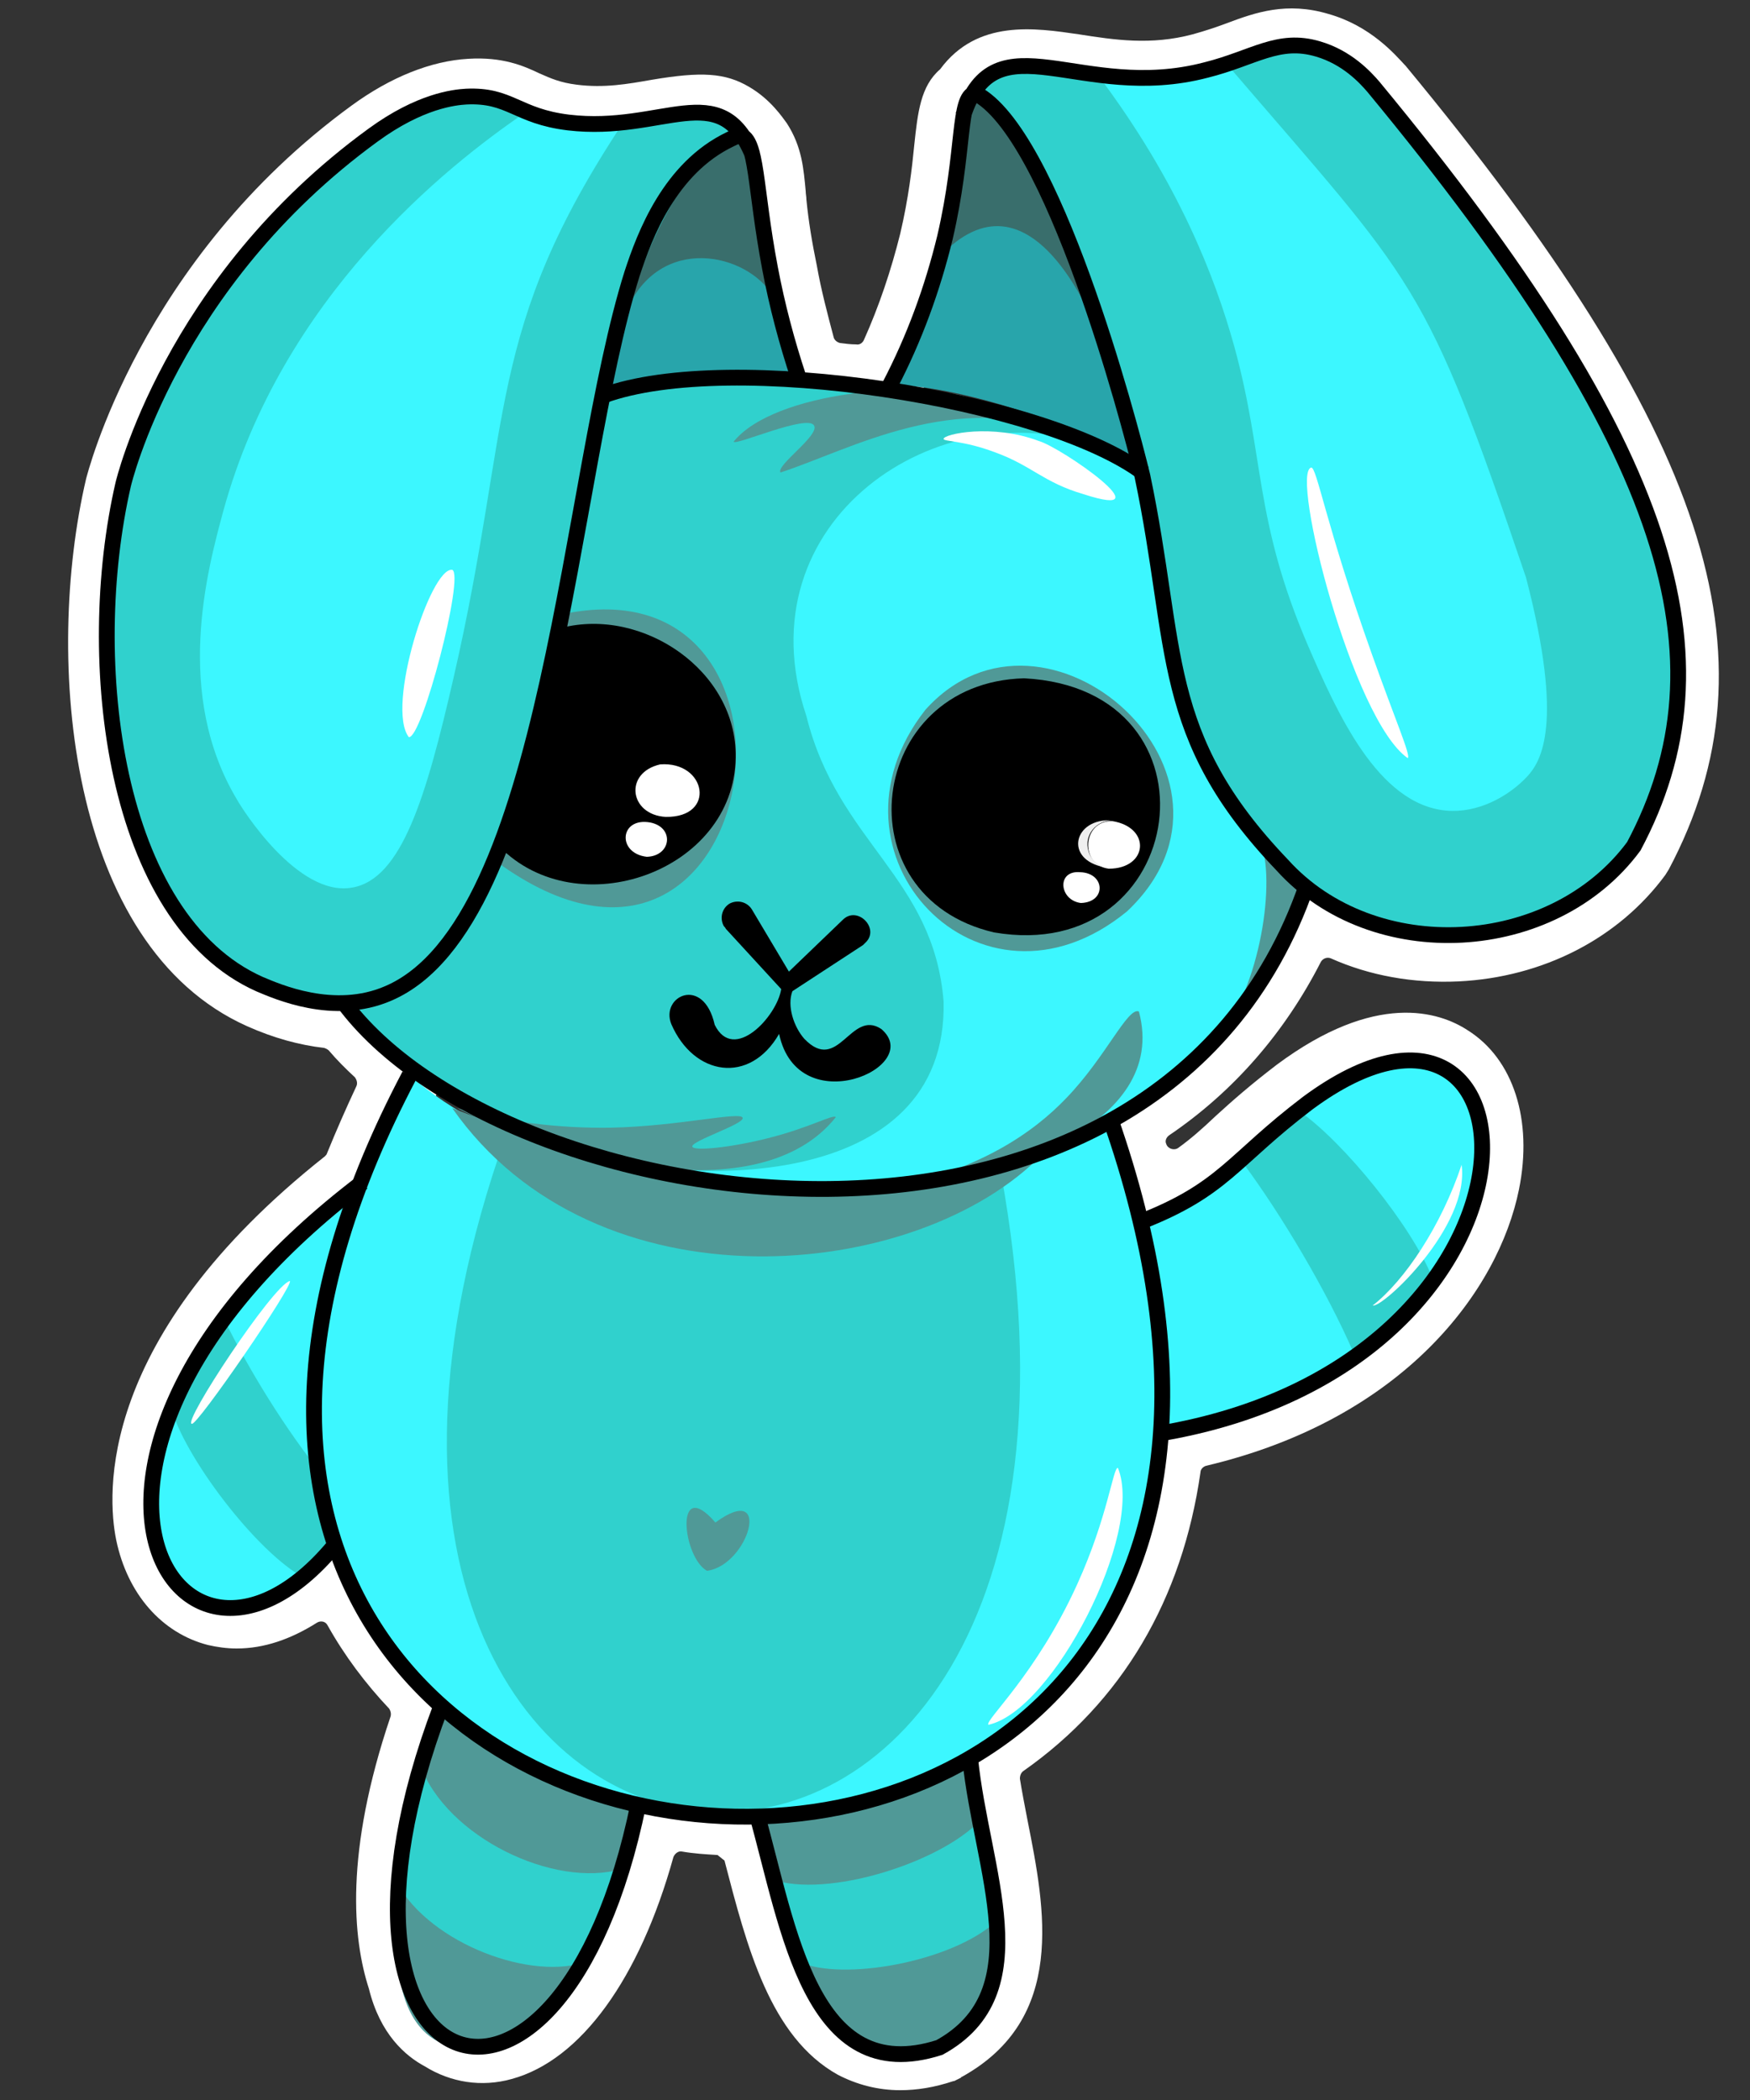 <?xml version="1.0" encoding="utf-8"?>
<svg version="1.1" id="dr" xmlns="http://www.w3.org/2000/svg" xmlns:xlink="http://www.w3.org/1999/xlink" x="0px" y="0px"
	 viewBox="0 0 250 300" style="enable-background:new 0 0 250 300;" xml:space="preserve">
<rect x="0" y="0" width="250" height="300" fill="#333333" stroke="none"/>
<style type="text/css">
	.st0{fill:#FFFFFF;}
	.st1{fill:#30D1CD;}
	.st2{fill:#28A5AB;}
	.st3{fill:#3CF7FF;}
	.st4{fill:#396E6C;}
	.st5{fill:#509997;}
	.st6{fill:none;stroke:#000000;stroke-width:2.255;stroke-miterlimit:2.273;}
	.st7{fill:#EFEFEF;}
</style>
<g id="bg-str">
	<path class="st0" d="M128.6,298.6c-3.2,0-6.2-0.8-8.9-2.2c-9.7-5.4-13-18.3-16.2-30.6c-0.4-0.3-0.6-0.5-1-0.8
		c-1.7-0.1-3.4-0.2-5.1-0.5c-0.5-0.1-1,0.3-1.2,0.8C91.4,282.6,83,294.3,73.1,297c-4.3,1.2-8.7,0.5-12.4-1.8
		c-2.8-1.5-6.4-4.6-8-11.1c-2.3-7.1-3.5-19.4,3.1-38.9c0.1-0.4,0-0.8-0.2-1.1c-3.4-3.6-6.4-7.6-8.8-11.9c-0.3-0.6-1-0.7-1.5-0.4
		c-3.8,2.4-7.6,3.7-11.5,3.7c-1.4,0-2.8-0.2-4.1-0.5c-6.6-1.7-11.5-7.3-13.1-15c-1.3-6.4-2.9-28.9,29.8-54.8
		c0.1-0.1,0.3-0.3,0.3-0.4c1.3-3.2,2.7-6.4,4.2-9.6c0.2-0.4,0.1-0.9-0.2-1.3c-1.3-1.2-2.6-2.5-3.7-3.8c-0.2-0.2-0.4-0.3-0.7-0.4
		c-3.5-0.4-7.2-1.4-11-3.1c-25.7-11.5-29-52.6-23-78.2c0.1-0.3,7.6-31.2,37.9-53.3c5.6-4.1,11.4-6.4,16.7-6.7
		c4.9-0.3,7.9,1,10.2,2.1c1.6,0.7,2.9,1.3,5.3,1.6c3.9,0.5,7.3-0.1,10.7-0.7c7.1-1.2,10.5-1,13.9,1c3.1,1.8,4.8,4.4,5.4,5.2
		c2.2,3.4,2.4,6.6,2.7,9.7c0,0.4,0.1,0.8,0.1,1.2c0.3,3.1,0.8,6.1,1.5,9.5c0.6,3.4,1.5,6.8,2.4,10.2c0.1,0.4,0.5,0.7,0.9,0.8
		c0.8,0.1,1.5,0.2,2.3,0.2c0.5,0.1,0.9-0.2,1.1-0.6c2.2-4.9,3.9-10,5.2-15.2c1.2-5.1,1.7-9.5,2-12.6c0.5-4.7,0.9-8.5,3.7-10.9
		c5.3-7.2,13.6-5.9,19.8-5c5.1,0.8,10.3,1.6,16.3,0c1.8-0.5,3.3-1,4.9-1.6c4-1.5,8.5-3.1,14.5-1.3c6,1.7,9.5,5.8,10.9,7.3l0.1,0.1
		c43.2,52.2,53.7,84.4,37.6,114.8l-0.5,0.8c-6.7,9.1-17.5,14.6-29.5,15.2c-6.5,0.3-12.7-0.8-18.3-3.3c-0.5-0.2-1.1,0-1.4,0.5
		c-5.1,10-12.4,18.5-21.7,24.8c-0.4,0.3-0.6,0.8-0.4,1.2c0,0,0,0,0,0c0.2,0.7,1.1,1,1.7,0.6c1.8-1.3,3.4-2.7,5.4-4.6
		c2.3-2.1,4.9-4.4,8.7-7.3c14.1-10.5,23.2-7.6,27.3-4.9c6.5,4.1,9.3,12.8,7.3,22.7c-2.9,14.4-16.4,32.8-44.7,39.5
		c-0.4,0.1-0.8,0.5-0.8,0.9c-2.6,18.2-11.2,32.8-25.3,42.7c-0.3,0.2-0.5,0.6-0.5,1.1c0.3,1.9,0.7,3.9,1.1,6
		c2.5,12.6,5.6,28.3-9.4,36.6c0,0-0.1,0-0.1,0.1l-1,0.5c0,0-0.1,0-0.1,0C133.5,298.2,131,298.6,128.6,298.6z M110.8,254.1
		c0.5,0,0.9,0.3,1.1,0.8l0.9,3.2c0.5,1.7,0.9,3.4,1.4,5.2c2.5,9.6,5.3,20.4,10.8,23.5c1.9,1.1,4.3,1.2,7.2,0.3
		c0.1,0,0.2-0.1,0.3-0.1c6.8-4.1,6.3-11.1,3.6-24.7c-0.8-3.9-1.4-7.3-1.8-10.8l-0.3-2.8c0-0.4,0.2-0.8,0.5-1.1l2.4-1.4
		c0.7-0.4,1.3-0.8,2-1.2c13.1-8.7,20.8-22.6,22.2-40.2l0.3-3.3c0-0.5,0.4-0.9,0.9-1l3.3-0.6c26.2-4.7,38.3-20.1,40.7-31.9
		c1.1-5.2,0.1-9.7-2.5-11.3c-3-1.9-8.6-0.3-15,4.4c-3.4,2.6-5.8,4.7-7.9,6.7c-4.3,3.9-7.7,7-15.5,10.2l-4.7,1.9
		c-0.6,0.3-1.3-0.1-1.5-0.7l-1.2-4.9c-1-3.9-2.1-7.9-3.5-11.9l-1.2-3.4c-0.2-0.5,0-1,0.5-1.3l3.1-1.8c11.5-6.6,19.7-16.4,24.4-28.9
		l2-5.3c0.3-0.7,1.1-0.9,1.7-0.5l4.6,3.4c5,3.6,11.3,5.4,18,5.1c8.6-0.4,16.3-4.2,21-10.5c0-0.1,0.1-0.1,0.1-0.2
		c13.3-25.6,3.1-54.4-36.5-102.3c-0.9-1.1-2.8-3.2-5.7-4c-2.5-0.7-4.1-0.2-7.7,1.1c-1.7,0.6-3.6,1.3-5.9,1.9
		c-8.2,2.1-15.1,1.1-20.7,0.2c-6.8-1-8.4-0.9-9.6,1l-0.7,1l-0.2,0.1c-0.2,1-0.4,2.7-0.6,4.2c-0.4,3.5-0.9,8.2-2.3,13.9
		c-1.8,7.6-4.5,14.9-8.1,21.8l-1.4,2.7c-0.2,0.4-0.7,0.6-1.1,0.6l-3.1-0.4c-3.6-0.5-7.2-0.9-10.7-1.2l-2.9-0.2c-0.4,0-0.8-0.3-1-0.7
		l-0.9-2.8c-1.7-5.1-3-10.4-4-15.7c-0.7-3.5-1.3-7-1.6-10.6c0-0.5-0.1-0.9-0.1-1.3c-0.2-2.6-0.3-3.6-1-4.7c-0.2-0.4-0.7-1.2-1.5-1.6
		c-0.4-0.2-1.1-0.6-6.7,0.3c-3.7,0.6-8.3,1.4-13.8,0.7c-4.1-0.5-6.5-1.6-8.4-2.5c-1.9-0.8-2.9-1.3-5.2-1.2
		c-3.2,0.2-7.1,1.8-10.9,4.6c-26.8,19.5-33.6,46.7-33.7,47c-5.1,22.1-2.2,57.3,16.8,65.8c3.4,1.5,6.6,2.3,9.4,2.3l0.3,0h2.2
		c0.3,0,0.7,0.2,0.9,0.4l1.3,1.7c2,2.6,4.6,5.2,7.7,7.6l2.9,2.2c0.4,0.3,0.5,0.9,0.3,1.4l-1.7,3.2c-2.6,4.9-4.8,9.9-6.7,14.8
		l-0.4,1.1c-0.1,0.2-0.2,0.4-0.4,0.5l-1,0.7c-23.2,17.9-29.2,35.5-27.2,45.2c0.4,2.1,1.7,5.8,5.1,6.7c3.3,0.8,7.7-1.4,11.8-5.9
		l4.8-5.3c0.5-0.6,1.5-0.4,1.8,0.4l2.5,6.7c2.7,7.2,7,13.5,12.8,18.8l2.2,2c0.3,0.3,0.4,0.8,0.3,1.2l-1,2.8
		c-7.8,20.8-5.6,32-4.3,35.8l0.1,0.5c0.5,2.3,1.4,3.7,2.5,4.2l0.4,0.2l0.3,0.2c1.1,0.8,2.3,0.9,3.7,0.5c4.1-1.1,12.3-8.6,16.9-29.6
		l0.9-4.2c0.1-0.6,0.7-1,1.3-0.8l4.2,0.9c4.3,0.9,8.8,1.3,13.1,1.3L110.8,254.1z"/>
</g>
<g id="rabbit">
	<g id="fill">
		<path class="st1" d="M105.2,18.1c-9.5-7.1-14.1,5.4-37.5-4.4c-6.4-2.3-17.9,8.1-21.4,11.3C-18.5,78.2,29.5,179,67,131.3
			C85.1,100.3,76.2,49.9,105.2,18.1z"/>
		<path class="st2" d="M85.8,56.6c3.8-10.6,9.1-34,19.8-37.3c1.4,0.4,1.8,2.6,2.8,8.8c2.2,12.7,1.4,13.2,5.3,25.1
			C105.7,53,93.8,54.5,85.8,56.6z"/>
		<path class="st3" d="M85.8,56.6c25-5.6,55.2-3.3,77.3,10.8c3.7,17.1,4.3,46.2,23.5,59c-1.9,5.4-5.7,14.2-13.4,22.4
			c-23.4,25.1-65.6,26.5-95.1,14C65,157.3,55.4,149.4,49.1,143c2.8-0.1,5.5-0.7,8.1-1.8C64.5,138,72,129.6,81.5,81
			C83.4,71.3,84.8,63,85.8,56.6z"/>
		<path class="st3" d="M158.5,159.7c49.6,144.5-169.4,123.5-100.1-6.2c13.2,11.5,27.4,12.5,46.6,15.2
			C129.2,171.3,137.1,170.9,158.5,159.7z"/>
		<path class="st1" d="M72.2,162.4c-42.9,121.2,94.3,134,70.8,5.2C118.5,173.1,95.6,167.2,72.2,162.4z"/>
		<path class="st4" d="M111,43.5C108.6,37,96.1,33,90.4,42.6c2.3-9.3,9.6-22.7,15.9-23.1c1.7,0.6,1.7,3.9,2.5,10.8
			C109.6,35.8,110.3,40.3,111,43.5z"/>
		<path class="st1" d="M79.4,163.8c18.8,6.3,56,6.5,55.4-20.7c-1.4-17.8-15.1-22.7-19.6-40.8c-9.4-28,19.1-46.8,41.5-38.5
			c-21-9.5-45.8-12.7-70.8-7.1c-1.7,13.7-3.9,25-5.7,33.2c-9.1,41.8-18.4,49.2-24.6,52.1c-1.7,0.8-3.5,1.4-5.4,1.8
			C58.1,152.8,68.1,159.7,79.4,163.8z"/>
		<path class="st5" d="M64.6,158.3c20.5,29.3,66.5,25,84.4,6.5C126.7,175.1,87.6,167.4,64.6,158.3z"/>
		<path class="st5" d="M80.1,87.8c39.8-8.8,29,64.5-10.1,34.6C74.5,113.2,79,97.8,80.1,87.8z"/>
		<path class="st5" d="M132.2,101.4C116,122,140,147.4,161,130.2C181.5,110.9,149.3,82.3,132.2,101.4z"/>
		<path class="st2" d="M127.1,55c10.5-18,5.4-16.6,10.6-38.5c0.2-1.1,0.6-2.9,1.6-3.2c10.1,7,17,30.4,23.5,53.3
			C155,60.8,136.4,54.9,127.1,55z"/>
		<path class="st4" d="M134.3,36.6c12.4-13,22.8,5.6,28.1,27.9c-5.9-18.5-13.7-44.9-23.1-51.2c-1.4,0.4-1.2,4-2.3,10.8
			C136.4,28.3,135.5,32.5,134.3,36.6z"/>
		<path class="st1" d="M139.4,12.8c7.2-7.3,20.6,0.4,29.8-2.1c9.8-1.1,11.8-4.2,16.6-4.1c10-2.1,40.2,45.5,40.1,46.8
			c11.8,22.4,14.3,32.4,13.4,53.3c-3.8,27.7-39.2,35-55.1,17.8c-16.9-12.5-18.5-49.2-23.5-68.7c-3.5-14.2-10.8-26.4-14.3-34.3
			C146.2,19.8,142.6,13.8,139.4,12.8z"/>
		<path class="st3" d="M162.9,174.7c3.7-1.5,7.3-3.5,10.6-5.8c3.6-2.1,19.6-18.5,24.7-17.8c14.6-0.5,16.7,17,9.9,26.1
			c-10.4,17.7-28.7,24.9-43.6,27.9C166,194.8,166,185,162.9,174.7z"/>
		<path class="st5" d="M108.2,259c1.9,8.3,5.6,25.7,13.4,32.3c8.7,5.8,20.3-0.8,21-11.1c1.4-4.3-2.6-20.2-4-29
			C132.1,255.6,115.7,260.4,108.2,259z"/>
		<path class="st5" d="M63,243.8c-2.2,6.7-13.7,43.7,0.9,48.4c19.8,2.8,21.9-19.6,27.5-34.6C83.5,258.3,67.5,249.2,63,243.8z"/>
		<path class="st1" d="M111,268.7c8.3,2.3,24.5-3.1,29.5-9.2l2.3,14.5c-5.7,5.9-21.3,9-28.1,6.5C113.4,276.6,112.2,272.6,111,268.7z
			"/>
		<path class="st1" d="M60,252.1c-1.2,5.4-2.5,10.8-3.7,16.1c4.2,8.9,18.7,14.7,27,12.2l5.5-13.4C79.2,269.8,63.8,262.5,60,252.1z"
			/>
		<path class="st3" d="M156.9,10.8c11.5,15.3,16.7,28.9,19.4,38.6c4.4,16,2.8,24.7,10.5,42.7c4.2,9.7,10,22.8,19.8,23.7
			c4.4,0.4,8.8-1.9,11.6-4.9c1.9-2.1,5.3-7.3-0.2-28.4c-14.5-42.8-15.6-41.7-42.7-73.3C170.6,11.4,161,11.9,156.9,10.8z"/>
		<path class="st3" d="M89.1,17.4c-19.9,30-15.8,42.4-24.3,79.4c-3.9,17-7.4,28.8-14.5,30c-7.8,1.4-15.8-11.4-16.4-12.5
			c-9.1-15.1-4.3-32.8-2-41.3C40.3,42.4,63.7,23.8,75,16.1C78.4,18.1,86.2,18.5,89.1,17.4z"/>
		<path class="st1" d="M177.4,165.9c5.8,7.8,12.2,18.7,15.9,27.2c3.6-2.4,8.4-6.8,11.3-10.6c-2.9-7.3-12.6-19.3-18.9-23.7
			C183.1,160.3,179.4,163.5,177.4,165.9z"/>
		<path class="st5" d="M139.4,57.1c-7.7-3-28.8-1.2-34.6,6c0.3,0.6,10.6-4,11.5-2.3c0.8,1.4-5.5,5.7-4.8,6.7
			c10.1-3.3,24.8-11.9,41.5-5.5C148.7,59.8,144.1,58.1,139.4,57.1z"/>
		<path class="st5" d="M126.7,169.8c13.3-2.6,21-8.1,25.6-12.9c5.7-5.9,8.8-13.1,10.4-12.4C167.1,160.9,142.4,168.8,126.7,169.8z"/>
		<path class="st5" d="M65.3,158.3c7.1,2,14.5,2.9,21.9,2.8c9.8-0.2,18.7-2.4,18.9-1.4c0.2,0.9-7.4,3.3-7.2,4.1
			c0.2,0.7,5.7,0.1,10.8-1.2c6-1.5,9.4-3.5,9.7-3C108.4,173.4,79.4,165.5,65.3,158.3z"/>
		<path class="st5" d="M180.2,120.7c2.1,5.9-0.5,21.9-6.9,28.1c4.8-3.6,12.2-15.4,13.4-22.4C184.3,124.8,182.1,122.9,180.2,120.7z"
			/>
		<path class="st5" d="M102.2,217.5c-5.9-6.8-4.7,5-1.2,6.9C107,223.6,110.4,211.5,102.2,217.5z"/>
		<path class="st0" d="M141.2,246.4c-0.6-0.6,6.8-7.1,12.7-20.1c4.4-9.7,5.1-16.7,5.8-16.6C163.5,219,150.4,244.4,141.2,246.4z"/>
		<path class="st0" d="M208.8,166.4c-2.9,8.7-8.1,16.5-12.7,20.1C197.5,186.9,210,175.2,208.8,166.4z"/>
		<path class="st0" d="M154.8,70.6c-5.8-1.7-7.4-4.1-12.7-6c-4.5-1.7-7.3-1.5-7.3-1.9c0-0.7,7-2.2,13.6,0.3
			C151.6,63.9,166.8,74.5,154.8,70.6z"/>
		<path class="st3" d="M51,169.7c-52.9,41-23,76.9-3.4,51.4C44.8,207,46.8,182.1,51,169.7z"/>
		<path class="st1" d="M24.4,200.9c1.7,6.9,12.2,20.9,19.2,24.6l3.9-4.4c-0.4-3.4-0.8-6.7-1.2-10.1c-5.3-6.4-11-15.7-14.3-22.6
			C29.4,191.6,26.1,197,24.4,200.9z"/>
		<path class="st0" d="M27.4,203.4c-1.4-0.1,11.6-19.8,14-20.4C42.1,183.4,28.1,203.8,27.4,203.4z"/>
	</g>
	<g id="stroke">
		<path class="st6" d="M186.7,126.4C165.2,188.8,71.9,174.3,49,143.1"/>
		<path class="st6" d="M86.2,56.5c18.1-6.6,63.1,0.5,77.2,11.1"/>
		<path class="st6" d="M158.6,159.8c49.8,142.5-169.3,125-100.1-6.2"/>
		<path class="st6" d="M162.8,174.6c12.1-4.7,13.2-8.8,24-17c34.7-25.7,38,37.3-21.2,47.2"/>
		<path d="M71.3,120.9c11.2,11.5,33.6,3.6,33.8-12.7c0.2-12.4-13.3-21.5-24.9-18.5C77.8,100.3,74.9,110.7,71.3,120.9z"/>
		<path d="M142,133.2c-21.9-5.1-18.2-35.7,4.3-36.3C175.5,98.4,169.9,138,142,133.2z"/>
		<path d="M125.9,147c-4.4-2.9-6.1,6.5-11,1.4c-1.5-1.7-2.5-4.7-1.7-6.8l10.1-6.6c0.1-0.1,0.2-0.2,0.3-0.3c2.2-2-1.1-5.4-3.2-3.3
			l-7.7,7.4l-5.3-8.9c-0.7-1.1-2.1-1.4-3.2-0.8c-1.1,0.7-1.4,2.1-0.8,3.2c0.1,0.1,0.2,0.2,0.3,0.4l7.9,8.6
			c-0.6,3.9-6.8,10.6-9.5,5.1c-1.6-7.1-7.8-4.1-6.2-0.1c3.2,7.4,11.2,8.7,15.4,1.4C114,160.4,132.2,152.4,125.9,147z"/>
		<path class="st6" d="M63,243.8c-20.9,55.1,17.1,68.2,28.2,13.9"/>
		<path class="st6" d="M108.1,259.1c4.6,16.4,7.7,39.3,26.1,33.4c14.4-7.9,6-25.4,4.4-41.2"/>
		<path class="st6" d="M127.1,55.1c3.5-6.7,6.1-13.8,7.9-21.2c2.9-12.5,1.8-20,4.3-20.6c11,5.5,21.9,46.4,23.9,54.7
			c5.2,24.8,2.2,37,20,55.6c13,14.4,38.6,13,50.2-2.7c14.2-26.7,5.7-56.6-37.2-108.5c-1.2-1.4-3.8-4.2-7.9-5.4
			c-5.7-1.7-9.2,1.3-16,3c-17.9,4.7-30.1-7.7-34.7,6.5"/>
		<path class="st6" d="M114.1,54c-1.7-5.1-3.1-10.4-4.1-15.7c-2.2-11.6-1.8-18.3-4.3-19c-0.3,0.1-0.8,0.3-1.4,0.6
			c-8.6,4.1-12.2,13.7-14,19.2c-9.1,28.8-11.6,92.8-34.8,102.8c-7.8,3.4-16-0.3-18.4-1.3c-20.9-9.3-25.3-46.2-19.5-71.4
			c0,0,6.7-28.8,35.7-49.9c6.7-4.9,11.6-5.4,13.3-5.5c6.3-0.3,7.2,2.8,14.6,3.7c13.5,1.6,21.7-6.6,26.3,4.6"/>
		<path class="st0" d="M94.3,109.2c6.6-0.5,8.1,7.6,0.8,7.5C89.9,116.4,89.1,110.4,94.3,109.2z"/>
		<path class="st0" d="M92.9,117.5c3.5,0.7,3,4.8-0.5,4.9C88.1,121.9,88.5,116.7,92.9,117.5z"/>
		<path class="st0" d="M158.9,117.3c-4.3-0.1-4.7,6.3-0.5,6.8C164,124.1,164.5,118.2,158.9,117.3z"/>
		<path class="st7" d="M155.5,121.6c-0.7-2.3,1.1-4.4,3.4-4.4c-5.5-0.4-7,5.6-1.1,6.7C156.7,123.5,155.8,122.7,155.5,121.6z"/>
		<path class="st0" d="M154.3,124.6c-3.4-0.3-3,4,0.1,4.4C158.1,128.9,157.9,124.7,154.3,124.6z"/>
		<path class="st0" d="M187.3,66.8c-3,0.8,5.9,36,13.8,41.5c0.5-0.3-1.8-5.5-5.1-14.8C189.4,75,188.1,66.6,187.3,66.8z"/>
		<path class="st0" d="M64.6,81.4c1.8,0.7-4.3,24.2-6.2,23.9C55.1,101,61.5,81,64.6,81.4z"/>
		<path class="st6" d="M51.8,168.9c-51.1,38.9-26.7,78.9-4.2,52.1"/>
	</g>
</g>
</svg>
